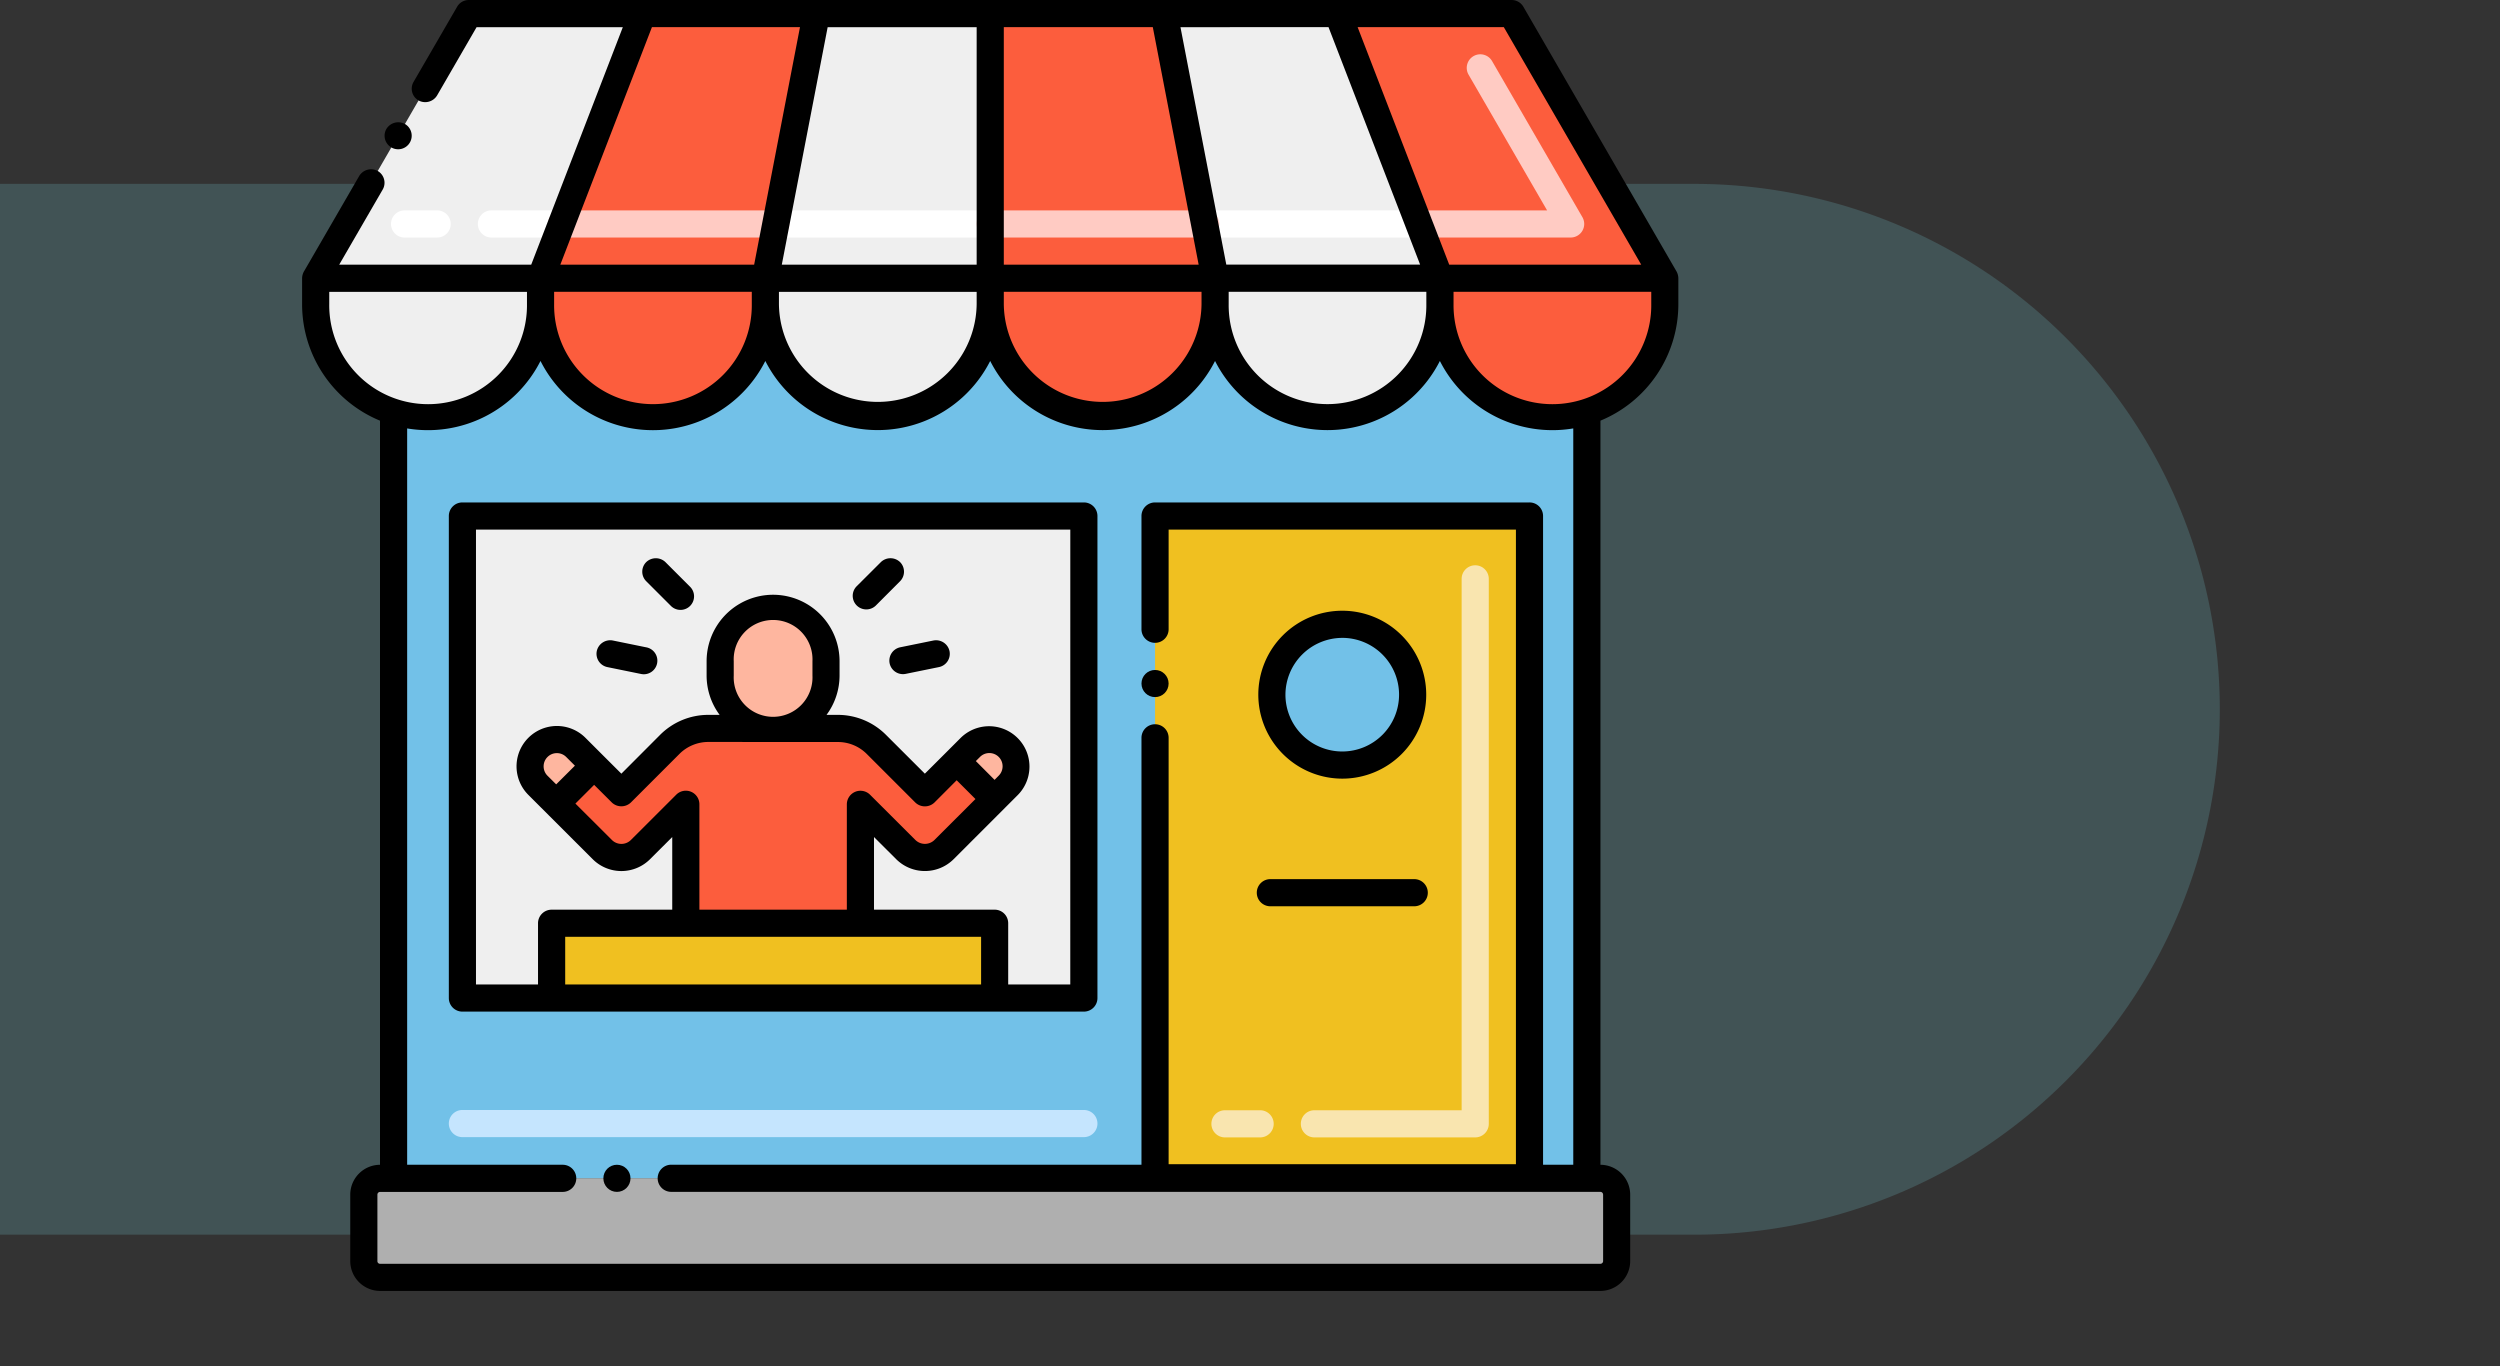 <svg xmlns="http://www.w3.org/2000/svg" width="190.333" height="104" viewBox="0 0 190.333 104">
  <rect x="0" y="0" width="190.333" height="104" fill="#333333" stroke="none"/>
  <g id="Grupo_161383" data-name="Grupo 161383" transform="translate(-199.667 -3158)">
    <rect id="Rectángulo_33803" data-name="Rectángulo 33803" width="190" height="100" transform="translate(200 3162)" fill="none"/>
    <path id="Trazado_113613" data-name="Trazado 113613" d="M-22,0H107a40,40,0,0,1,0,80H-22Z" transform="translate(221.667 3172)" fill="rgba(121,210,220,0.2)"/>
    <g id="Layer_1" transform="translate(221.417 3148.894)">
      <g id="Grupo_161382" data-name="Grupo 161382" transform="translate(1.25 9.107)">
        <path id="Trazado_228175" data-name="Trazado 228175" d="M108.949,70.477v58.408H18.1V70.477A8.561,8.561,0,0,0,29.289,62.33V60.356H97.761V62.33a8.561,8.561,0,0,0,11.189,8.147Z" transform="translate(-11.135 -39.173)" fill="#72c1e8"/>
        <path id="Trazado_228176" data-name="Trazado 228176" d="M20.87,60.355v1.974a8.56,8.56,0,1,1-17.12,0V60.355Z" transform="translate(-2.717 -39.173)" fill="#efefef"/>
        <path id="Trazado_228177" data-name="Trazado 228177" d="M62.286,60.355v1.974a8.558,8.558,0,0,1-8.556,8.56h0a8.558,8.558,0,0,1-8.556-8.56V60.355Z" transform="translate(-27.017 -39.173)" fill="#fc5d3d"/>
        <path id="Trazado_228178" data-name="Trazado 228178" d="M86.581,60.355v1.974a8.56,8.56,0,0,0,17.12,0V60.355Z" transform="translate(-51.311 -39.173)" fill="#efefef"/>
        <path id="Trazado_228179" data-name="Trazado 228179" d="M128,60.355v1.974a8.56,8.56,0,0,0,17.12,0V60.355Z" transform="translate(-75.611 -39.173)" fill="#fc5d3d"/>
        <path id="Trazado_228180" data-name="Trazado 228180" d="M186.535,60.355v1.974a8.558,8.558,0,0,1-8.556,8.56h0a8.558,8.558,0,0,1-8.556-8.56V60.355Z" transform="translate(-99.91 -39.173)" fill="#efefef"/>
        <path id="Trazado_228181" data-name="Trazado 228181" d="M227.95,60.355v1.974a8.56,8.56,0,1,1-17.12,0V60.355Z" transform="translate(-124.205 -39.173)" fill="#fc5d3d"/>
        <path id="Trazado_228182" data-name="Trazado 228182" d="M108,227.393v5.059a1.24,1.24,0,0,1-1.24,1.24H13.86a1.24,1.24,0,0,1-1.24-1.24v-5.059a1.24,1.24,0,0,1,1.24-1.24h92.9A1.24,1.24,0,0,1,108,227.393Z" transform="translate(-7.92 -136.442)" fill="#afafaf"/>
        <path id="Trazado_228183" data-name="Trazado 228183" d="M28.641,11.607,20.87,31.756H3.75L15.41,11.607Z" transform="translate(-2.717 -10.574)" fill="#efefef"/>
        <path id="Trazado_228184" data-name="Trazado 228184" d="M216.921,31.756H199.8L192.03,11.607h13.231Z" transform="translate(-113.175 -10.574)" fill="#fc5d3d"/>
        <path id="Trazado_228185" data-name="Trazado 228185" d="M217.053,33.057H205.506a1.033,1.033,0,1,1,0-2.067h9.755l-5.979-10.332a1.033,1.033,0,0,1,1.789-1.035l6.877,11.883A1.034,1.034,0,0,1,217.053,33.057Z" transform="translate(-120.475 -14.974)" fill="#ffcbc3"/>
        <path id="Trazado_228186" data-name="Trazado 228186" d="M66.175,11.607,62.286,31.756H45.17l7.771-20.149Z" transform="translate(-27.017 -10.574)" fill="#fc5d3d"/>
        <path id="Trazado_228187" data-name="Trazado 228187" d="M181.015,31.756H163.9L160.01,11.607h13.235Z" transform="translate(-94.39 -10.574)" fill="#efefef"/>
        <path id="Trazado_228188" data-name="Trazado 228188" d="M182.462,49.924H166.226a1.033,1.033,0,1,1,0-2.067h16.236a1.033,1.033,0,1,1,0,2.067Z" transform="translate(-97.431 -31.841)" fill="#fff"/>
        <path id="Trazado_228189" data-name="Trazado 228189" d="M103.7,11.607V31.756H86.581L90.47,11.607Z" transform="translate(-51.311 -10.574)" fill="#efefef"/>
        <path id="Trazado_228190" data-name="Trazado 228190" d="M103.366,49.924H87.044a1.033,1.033,0,1,1,0-2.067h16.322a1.033,1.033,0,0,1,0,2.067Z" transform="translate(-50.977 -31.841)" fill="#fff"/>
        <path id="Trazado_228191" data-name="Trazado 228191" d="M30.606,49.924H25.272a1.033,1.033,0,1,1,0-2.067h5.334a1.033,1.033,0,0,1,0,2.067Zm-9.467,0h-2.48a1.033,1.033,0,1,1,0-2.067h2.48a1.033,1.033,0,0,1,0,2.067Z" transform="translate(-10.857 -31.841)" fill="#fff"/>
        <path id="Trazado_228192" data-name="Trazado 228192" d="M145.12,31.756H128V11.607h13.231Z" transform="translate(-75.611 -10.574)" fill="#fc5d3d"/>
        <path id="Trazado_228193" data-name="Trazado 228193" d="M142.939,49.924H126.533a1.033,1.033,0,0,1,0-2.067h16.406a1.033,1.033,0,0,1,0,2.067Z" transform="translate(-74.144 -31.841)" fill="#ffcbc3"/>
        <path id="Trazado_228194" data-name="Trazado 228194" d="M63.881,49.925H47.563a1.033,1.033,0,1,1,0-2.067H63.881a1.033,1.033,0,1,1,0,2.067Z" transform="translate(-27.815 -31.841)" fill="#ffcbc3"/>
        <path id="Trazado_228195" data-name="Trazado 228195" d="M30.777,104.148H78.092v36.7H30.777Z" transform="translate(-18.573 -64.865)" fill="#efefef"/>
        <path id="Trazado_228196" data-name="Trazado 228196" d="M82.295,130.3a4.03,4.03,0,0,1-4.03-4.03v-1.083a4.03,4.03,0,1,1,8.06,0v1.083A4.03,4.03,0,0,1,82.295,130.3Z" transform="translate(-46.433 -74.843)" fill="#feb69f"/>
        <path id="Trazado_228197" data-name="Trazado 228197" d="M81.435,148.653,77.587,152.5a2.068,2.068,0,0,1-2.922,0l-3.447-3.447v9.057H57.925V149.05l-3.447,3.443a2.061,2.061,0,0,1-2.922,0l-3.5-3.5,2.889-2.885,2.071,2.071,3.7-3.7a4.122,4.122,0,0,1,2.922-1.211h9.87a4.122,4.122,0,0,1,2.922,1.211l3.7,3.7,2.418-2.418Z" transform="translate(-28.709 -87.82)" fill="#fc5d3d"/>
        <path id="Trazado_228198" data-name="Trazado 228198" d="M47.215,179.156H80.942v5.7H47.215Z" transform="translate(-28.216 -108.87)" fill="#f0c020"/>
        <path id="Trazado_228199" data-name="Trazado 228199" d="M48.123,147.31l-2.889,2.885-1.389-1.389a2.041,2.041,0,1,1,2.885-2.889Z" transform="translate(-25.888 -89.019)" fill="#feb69f"/>
        <path id="Trazado_228200" data-name="Trazado 228200" d="M125.756,148.8l-1.042,1.046-2.889-2.889,1.046-1.046a2.041,2.041,0,0,1,2.885,2.889Z" transform="translate(-71.988 -89.017)" fill="#feb69f"/>
        <path id="Trazado_228201" data-name="Trazado 228201" d="M158.361,104.148h28.508v50.428H158.361Z" transform="translate(-93.423 -64.865)" fill="#f0c020"/>
        <circle id="Elipse_6688" data-name="Elipse 6688" cx="5.358" cy="5.358" r="5.358" transform="translate(73.834 47.53)" fill="#72c1e8"/>
        <path id="Trazado_228202" data-name="Trazado 228202" d="M188.824,156.787H176.581a1.033,1.033,0,1,1,0-2.067H187.79V114.264a1.033,1.033,0,1,1,2.067,0v41.489A1.033,1.033,0,0,1,188.824,156.787Zm-16.376,0h-2.676a1.033,1.033,0,1,1,0-2.067h2.676a1.033,1.033,0,1,1,0,2.067Z" transform="translate(-99.511 -70.194)" fill="#f9e5af"/>
        <path id="Trazado_228203" data-name="Trazado 228203" d="M76.625,215.624H29.31a1.033,1.033,0,1,1,0-2.067H76.625a1.033,1.033,0,1,1,0,2.067Z" transform="translate(-17.106 -129.052)" fill="#c5e5fe"/>
        <circle id="Elipse_6689" data-name="Elipse 6689" cx="1.033" cy="1.033" r="1.033" transform="translate(22.936 88.676)"/>
        <path id="Trazado_228204" data-name="Trazado 228204" d="M105.89,29.773,94.23,9.623a1.033,1.033,0,0,0-.894-.516H13.943a1.022,1.022,0,0,0-.893.517l-3.315,5.72a1.029,1.029,0,0,0,.38,1.409,1.056,1.056,0,0,0,1.409-.376,0,0,0,0,0,0,0l3.009-5.2H25.667L18.694,29.254H4.076l3.312-5.72a1.034,1.034,0,0,0-.38-1.409A1.057,1.057,0,0,0,5.6,22.5L1.426,29.713a1.126,1.126,0,0,0-.176.575v1.976a9.587,9.587,0,0,0,5.931,8.869V97.784a2.277,2.277,0,0,0-2.265,2.273v5.059a2.277,2.277,0,0,0,2.273,2.273h92.9a2.277,2.277,0,0,0,2.273-2.273v-5.059a2.277,2.277,0,0,0-2.265-2.273V41.132a9.587,9.587,0,0,0,5.931-8.869V30.289A1.13,1.13,0,0,0,105.89,29.773Zm-13.15-18.6L103.2,29.254H88.583l-6.972-18.08Zm-13.346,0,6.974,18.079H71.612L68.123,11.175Zm7.448,20.15v.938a7.525,7.525,0,1,1-15.049,0v-.938ZM54.673,11.174H66.017l3.49,18.08H54.673Zm0,20.15H69.726v.939a7.527,7.527,0,0,1-15.053,0ZM41.262,11.175H52.606V29.254H37.772l.527-2.731Zm11.344,20.15v.938a7.527,7.527,0,0,1-15.053,0v-.938ZM27.883,11.174H39.155l-3.489,18.08H20.91Zm-7.446,20.15H35.486v.939a7.525,7.525,0,1,1-15.049,0Zm-17.12.939v-.938H18.37v.938a7.527,7.527,0,1,1-15.053,0ZM100.3,100.057v5.059a.207.207,0,0,1-.207.207H7.19a.2.2,0,0,1-.207-.207v-5.059a.207.207,0,0,1,.207-.207h13.9a1.033,1.033,0,1,0,0-2.067H9.248V41.724A9.6,9.6,0,0,0,19.4,36.587a9.585,9.585,0,0,0,17.117,0,9.593,9.593,0,0,0,17.12,0,9.59,9.59,0,0,0,17.118,0,9.59,9.59,0,0,0,17.118,0,9.6,9.6,0,0,0,10.155,5.136V97.783h-2.3V48.391a1.03,1.03,0,0,0-1.033-1.033H66.187a1.034,1.034,0,0,0-1.033,1.033v8.622a1.033,1.033,0,1,0,2.067,0V49.424H93.662V97.738H67.221V65.279a1.033,1.033,0,1,0-2.067,0v32.5h-35.8a1.033,1.033,0,1,0,0,2.067h70.737a.21.21,0,0,1,.207.207Zm3.666-67.794a7.527,7.527,0,1,1-15.053,0v-.939h15.053Z" transform="translate(-1.25 -9.107)"/>
        <path id="Trazado_228205" data-name="Trazado 228205" d="M16.578,32.131a1.032,1.032,0,1,0,1.409-.376A1.059,1.059,0,0,0,16.578,32.131Z" transform="translate(-10.159 -22.317)"/>
        <path id="Trazado_228206" data-name="Trazado 228206" d="M77.658,139.382v-36.7a1.033,1.033,0,0,0-1.033-1.033H29.31a1.033,1.033,0,0,0-1.033,1.033v36.7a1.033,1.033,0,0,0,1.033,1.033H76.625A1.033,1.033,0,0,0,77.658,139.382ZM68.8,138.348H37.136v-3.629H68.8ZM57.9,119.889a3.1,3.1,0,0,1,2.191.905l3.7,3.7a1.051,1.051,0,0,0,1.459,0L66.94,122.8l1.431,1.43-3.116,3.112a1.038,1.038,0,0,1-1.463,0L60.344,123.9a1.036,1.036,0,0,0-1.765.732v8.023H47.353V124.63a1.032,1.032,0,0,0-1.761-.732l-3.447,3.443a1.024,1.024,0,0,1-1.459,0l-2.773-2.765,1.426-1.426,1.343,1.339a1.05,1.05,0,0,0,1.459,0l3.7-3.7a3.118,3.118,0,0,1,2.191-.905Zm-7.932-5.063v-1.083a3,3,0,1,1,5.993,0v1.083a3,3,0,1,1-5.993,0Zm25.622,23.523H70.863v-4.663a1.03,1.03,0,0,0-1.033-1.033H60.646v-5.53l1.686,1.682a3.1,3.1,0,0,0,4.381,0l4.894-4.894a0,0,0,0,1,0,0,3.075,3.075,0,0,0-4.357-4.34c-1.3,1.3-.7.705-2.732,2.728l-2.968-2.964a5.185,5.185,0,0,0-3.654-1.513h-.863a5.031,5.031,0,0,0,.991-3v-1.083a5.061,5.061,0,1,0-10.122,0v1.083a5.03,5.03,0,0,0,.991,3h-.868a5.186,5.186,0,0,0-3.654,1.513L41.413,122.3c-1.651-1.646-1.027-1.023-2.736-2.732a3.073,3.073,0,1,0-4.344,4.348c1.771,1.771.735.736,4.89,4.886a3.089,3.089,0,0,0,4.381,0l1.682-1.678v5.53H36.1a1.036,1.036,0,0,0-1.033,1.033v4.663H30.344V103.715H75.592ZM68.4,121.34l.315-.314a1.008,1.008,0,1,1,1.421,1.43l-.31.314L68.4,121.34Zm-30.524.351-1.426,1.422-.661-.657a1.008,1.008,0,1,1,1.426-1.426Z" transform="translate(-17.106 -63.398)"/>
        <path id="Trazado_228207" data-name="Trazado 228207" d="M56.305,129.077l2.53.517a1.034,1.034,0,1,0,.413-2.025l-2.53-.517a1.049,1.049,0,0,0-1.219.806A1.033,1.033,0,0,0,56.305,129.077Z" transform="translate(-33.064 -78.29)"/>
        <path id="Trazado_228208" data-name="Trazado 228208" d="M66.069,115.543a1.032,1.032,0,1,0,1.459-1.459l-1.86-1.86a1.055,1.055,0,0,0-1.459,0,1.029,1.029,0,0,0,0,1.459Z" transform="translate(-38.008 -69.431)"/>
        <path id="Trazado_228209" data-name="Trazado 228209" d="M104.387,115.545l1.86-1.864a1.035,1.035,0,0,0,0-1.459,1.051,1.051,0,0,0-1.459,0l-1.864,1.86a1.035,1.035,0,0,0,1.463,1.463Z" transform="translate(-60.723 -69.429)"/>
        <path id="Trazado_228210" data-name="Trazado 228210" d="M109.441,128.788a1.038,1.038,0,0,0,1.219.806l2.534-.517a1.031,1.031,0,0,0,.806-1.219,1.05,1.05,0,0,0-1.219-.806l-2.534.517A1.038,1.038,0,0,0,109.441,128.788Z" transform="translate(-64.711 -78.29)"/>
        <path id="Trazado_228211" data-name="Trazado 228211" d="M178.133,173.1h10.953a1.033,1.033,0,1,0,0-2.067H178.133a1.033,1.033,0,0,0,0,2.067Z" transform="translate(-104.416 -104.103)"/>
        <path id="Trazado_228212" data-name="Trazado 228212" d="M183.774,134.384a6.392,6.392,0,1,0-6.394-6.394A6.4,6.4,0,0,0,183.774,134.384Zm0-10.718a4.325,4.325,0,1,1-4.328,4.323A4.338,4.338,0,0,1,183.774,123.667Z" transform="translate(-104.581 -75.104)"/>
        <circle id="Elipse_6690" data-name="Elipse 6690" cx="1.033" cy="1.033" r="1.033" transform="translate(63.904 51.006)"/>
      </g>
    </g>
  </g>
</svg>
